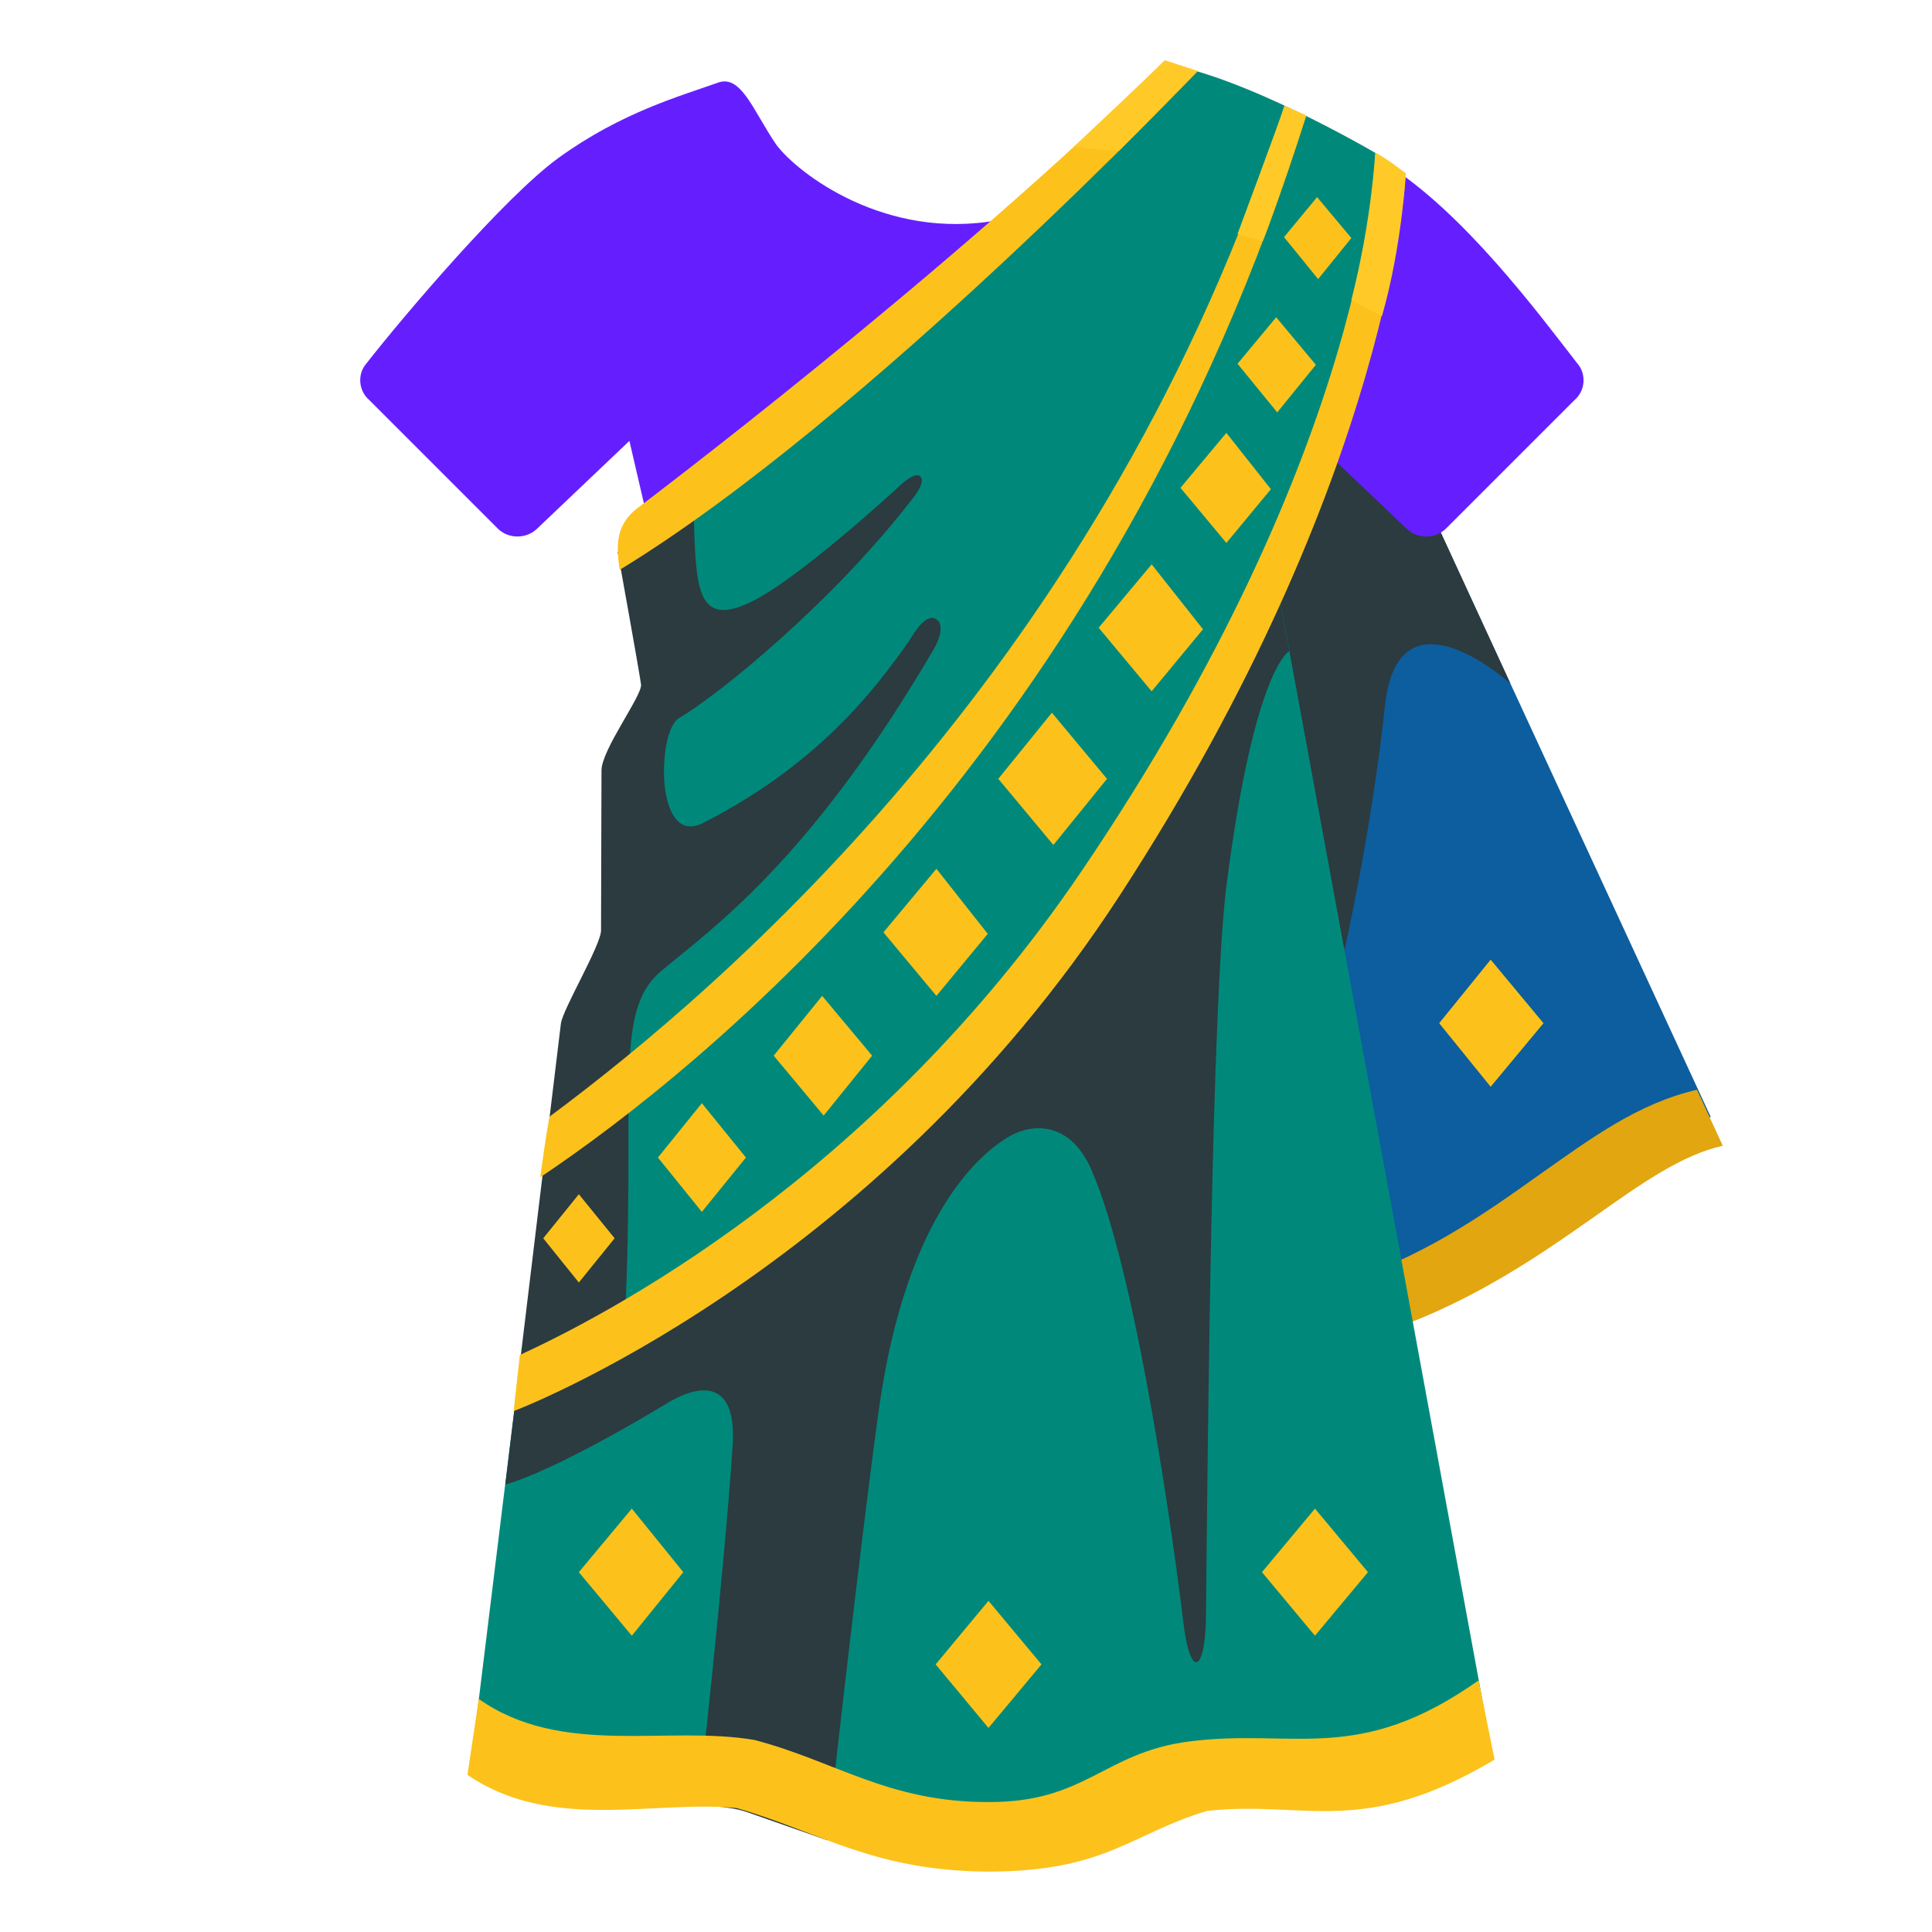 <?xml version="1.0" encoding="UTF-8" standalone="no"?>
<!-- Generator: Adobe Illustrator 25.2.3, SVG Export Plug-In . SVG Version: 6.00 Build 0)  -->

<svg
   version="1.1"
   id="Layer_2"
   x="0px"
   y="0px"
   viewBox="0 0 128 128"
   style="enable-background:new 0 0 128 128;"
   xml:space="preserve"
   sodipodi:docname="emoji_u1f97b.svg"
   inkscape:version="1.2.2 (732a01da63, 2022-12-09)"
   xmlns:inkscape="http://www.inkscape.org/namespaces/inkscape"
   xmlns:sodipodi="http://sodipodi.sourceforge.net/DTD/sodipodi-0.dtd"
   xmlns="http://www.w3.org/2000/svg"
   xmlns:svg="http://www.w3.org/2000/svg"><defs
   id="defs68263" /><sodipodi:namedview
   id="namedview68261"
   pagecolor="#ffffff"
   bordercolor="#000000"
   borderopacity="0.25"
   inkscape:showpageshadow="2"
   inkscape:pageopacity="0.0"
   inkscape:pagecheckerboard="0"
   inkscape:deskcolor="#d1d1d1"
   showgrid="false"
   inkscape:zoom="2.9996795"
   inkscape:cx="50.672079"
   inkscape:cy="71.007585"
   inkscape:window-width="1366"
   inkscape:window-height="697"
   inkscape:window-x="-8"
   inkscape:window-y="-8"
   inkscape:window-maximized="1"
   inkscape:current-layer="Layer_2" />
<g
   id="g68258">
	<path
   style="fill:#0c5e9f;fill-opacity:1"
   d="M89.49,22.4l-10.7,10.22l10.01,55.45c8.47-2.99,14.26-8.59,18.91-11.48   c2.7-1.68,5.63-2.59,5.63-2.59L89.49,22.4z"
   id="path68162" />
	<path
   style="fill:#2b3b40;fill-opacity:1"
   d="M93.09,30.13l6.98,15.16c0,0-7.43-6.74-8.31,1.45c-0.87,8.19-2.69,16.24-2.69,16.24l-9.13-34.54   L93.09,30.13z"
   id="path68164" />
	<path
   style="fill:#E2A610;"
   d="M112.43,72.2c-3.91,0.9-7.01,3.21-10.42,5.61c-3.8,2.71-7.91,5.62-13.6,7.35l0.75,3.88   c7.31-1.98,12.36-5.55,16.46-8.42c3.11-2.2,5.81-4.11,8.52-4.71L112.43,72.2z"
   id="path68166" />
	<path
   style="fill:#651fff;fill-opacity:1"
   d="M104.52,24.1c-2.5-3.21-7.54-10.05-12.76-13.29C85.45,7,78.67,4.66,78.67,4.66   s-5.04,8.53-12.52,9.92s-13.33-3.11-14.73-5.01c-1.5-2.2-2.3-4.61-3.81-4.11c-2.5,0.9-6.41,1.96-10.62,5.01   C33.46,13.03,26.76,20.9,24.26,24.1c-0.6,0.7-0.5,1.8,0.2,2.4l8.52,8.52c0.7,0.7,1.9,0.7,2.61,0l6.11-5.81l1,4.31   c1.2,5.01,1.6,7.21,1.5,9.42c0,0.09,40.38,0.09,40.38,0c-0.1-2.2,0.3-4.41,1.5-9.42l1-4.31l6.11,5.81c0.7,0.7,1.9,0.7,2.61,0   l8.52-8.52C105.02,25.91,105.12,24.8,104.52,24.1z"
   id="path68168" />
	<path
   style="fill:#00897b;fill-opacity:1"
   d="M34.28,91.74l-3.11,25.35c6.41,4.11,14.03,1.2,18.34,2.2c4.31,1,8.52,4.11,16.03,4.11   s9.62-3.11,13.93-4.11c4.31-1,10.22,2,19.34-3.41L84.78,39.63c0.05-0.1-8.92,17.93-21.89,31.33C50.6,83.65,34.28,91.74,34.28,91.74   z"
   id="path68170" />
	<path
   style="fill:#2b3b40;fill-opacity:1"
   d="M44.35,92.88c0.82-0.49,4.53-2.46,4.19,2.87c-0.54,8.3-2.29,23.88-2.29,23.88s1.96-0.02,3.25,0.43   c1.45,0.51,5.3,1.86,5.3,1.86s2.11-18.97,3.41-28.42c1.85-13.41,7.02-17.22,8.57-18.16c1.54-0.93,4.08-1.12,5.52,2.14   c3.08,6.99,5.61,25.83,6.08,29.86c0.47,4.03,1.48,3.48,1.52-0.27c0.12-12.15,0.38-40.84,1.37-48.51   c1.85-14.34,4.15-15.42,4.15-15.42l-0.65-3.51c0.02-0.04,0.86-0.05-1.3-0.05c-3.48,7.33-10.97,21.25-22.31,32.61   C43.96,89.43,34.28,91.74,34.28,91.74l-0.8,6.61C33.48,98.35,36.27,97.75,44.35,92.88z"
   id="path68172" />
	<path
   style="fill:#fcc21b;fill-opacity:1"
   d="M65.54,124c-7.65-0.03-11.13-2.59-16.73-4.21c-5.49-0.55-12.26,1.61-17.84-2.2l0.75-5.03   c5.5,3.88,12.47,1.72,18.28,2.72c5.41,1.43,8.85,4.11,15.43,4.11c6.51,0.05,7.67-3.27,13.33-4.01c6.94-0.9,11.18,1.62,19.2-4.05   l1.06,5.25c-8.82,5.25-12.55,2.67-19.06,3.4C74.89,121.51,73.3,123.97,65.54,124z"
   id="path68174" />
	
	<path
   style="fill:#00897b;fill-opacity:1"
   d="M78,4.38C65.22,17.59,40.93,36.59,40.93,36.59l1.93,8.65l-2.55,5.35l0.06,11.5l-2.75,5.98   l-3.34,23.67c0,0,24.95-11.36,38.55-33.1C87.64,35.43,89.18,24.03,91.5,10.35C91.5,10.35,83.59,5.64,78,4.38z"
   id="path68178" />
	<path
   style="fill:#2b3b40;fill-opacity:1"
   d="M40.93,36.59c0,0,1.45,8.03,1.54,8.76s-2.62,4.31-2.62,5.7c0,1.39-0.03,9.61-0.03,10.59   c0,0.98-2.54,5.22-2.66,6.18c-0.12,0.95-2.89,23.93-2.89,23.93s3.23-0.48,7.05-2.7c0.92-16.5-0.83-21.92,2.49-24.72   c3.32-2.79,9.84-7.26,18.09-21.38c0.35-0.59,0.76-1.81-0.06-2c-0.68-0.16-1.47,1.31-1.62,1.52c-2.4,3.45-6.21,8.27-13.65,12.06   c-3.2,1.63-3.05-6.15-1.57-6.96c2.69-1.59,10.06-7.6,15.27-14.29c0.18-0.24,1.12-1.32,0.7-1.72c-0.38-0.35-1.42,0.67-1.42,0.68   c0,0-7.07,6.54-10.15,7.8c-3.64,1.57-3.25-1.97-3.5-7.4C42.09,35.72,40.93,36.59,40.93,36.59z"
   id="path68180" />
	<g
   id="g68184">
		<polygon
   style="fill:#fcc21b;fill-opacity:1"
   points="46.5,80.29 43.59,76.69 46.5,73.09 49.42,76.69   "
   id="polygon68182" />
	</g>
	<polygon
   style="fill:#fcc21b;fill-opacity:1"
   points="38.35,84.97 35.99,82.04 38.35,79.12 40.72,82.04  "
   id="polygon68186" />
	<g
   id="g68190">
		<polygon
   style="fill:#fcc21b;fill-opacity:1"
   points="62.04,65.98 58.53,61.77 62.04,57.56 65.44,61.87   "
   id="polygon68188" />
	</g>
	<g
   id="g68194">
		<polygon
   style="fill:#fcc21b;fill-opacity:1"
   points="76.3,45.8 72.79,41.59 76.3,37.39 79.7,41.69   "
   id="polygon68192" />
	</g>
	<g
   id="g68198">
		<polygon
   style="fill:#fcc21b;fill-opacity:1"
   points="81.25,35.97 78.21,32.32 81.25,28.68 84.2,32.41   "
   id="polygon68196" />
	</g>
	<g
   id="g68202">
		<polygon
   style="fill:#fcc21b;fill-opacity:1"
   points="54.57,73.91 51.26,69.94 54.47,65.98 57.78,69.94   "
   id="polygon68200" />
	</g>
	<polygon
   style="fill:#fcc21b;fill-opacity:1"
   points="41.86,108.37 38.35,104.16 41.86,99.95 45.27,104.16  "
   id="polygon68204" />
	<polygon
   style="fill:#fcc21b;fill-opacity:1"
   points="87.12,108.37 83.61,104.16 87.12,99.95 90.63,104.16  "
   id="polygon68206" />
	<polygon
   style="fill:#fcc21b;fill-opacity:1"
   points="98.76,72 95.35,67.79 98.76,63.58 102.26,67.79  "
   id="polygon68208" />
	<polygon
   style="fill:#fcc21b;fill-opacity:1"
   points="65.49,114.48 61.99,110.27 65.49,106.06 69,110.27  "
   id="polygon68210" />
	
	
	
	
	<g
   id="g68222">
		<polygon
   style="fill:#fcc21b;fill-opacity:1"
   points="84.62,27.32 81.99,24.1 84.55,21.02 87.18,24.17   "
   id="polygon68220" />
	</g>
	<g
   id="g68226">
		<polygon
   style="fill:#fcc21b;fill-opacity:1"
   points="87.33,18.49 85.07,15.71 87.26,13.06 89.53,15.77   "
   id="polygon68224" />
	</g>
	<g
   id="g68230">
		<polygon
   style="fill:#fcc21b;fill-opacity:1"
   points="69.79,55.98 66.14,51.6 69.69,47.22 73.34,51.6   "
   id="polygon68228" />
	</g>
	
	
	<path
   style="fill:#fcc21b;fill-opacity:1"
   d="M 79.35,4.71 77.17,4 C 63.04,18.01 42.13,33.74 42.13,33.74 40.9,34.77 40.77,35.95 41.06,37.75 57.32,27.86 79.35,4.71 79.35,4.71 Z"
   id="path68236"
   sodipodi:nodetypes="ccccc" />
	<path
   style="fill:#fcc21b;fill-opacity:1"
   d="m 91.11,10.29 c 0,0 -0.17,19 -19.49,47.48 -13.81,20.35 -31.8,29.53 -37.18,32 -0.14,1.29 -0.3,2.68 -0.41,3.72 0,0 23.74,-8.93 40.14,-34.14 C 92.31,31.47 93.13,11.49 93.13,11.49 92.05,10.73 91.66,10.5 91.11,10.29 Z"
   id="path68238"
   sodipodi:nodetypes="ccccccc" />
	<path
   style="fill:#fcc21b;fill-opacity:1"
   d="M 86.54,7.65 85.1,7.01 C 73.38,43.55 48.09,65.31 36.42,73.97 36.39,74.1 36.37,74.22 36.34,74.35 36.17,75.32 35.98,76.59 35.79,78 46.3,70.96 73.53,49.34 86.54,7.65 Z"
   id="path68240"
   sodipodi:nodetypes="cccccc" />
	
	
	
	<path
   style="fill:#FFCA28;"
   d="M71.17,9.7c0.74,0.18,2.97,0.29,2.97,0.29c1.67-1.69,5.21-5.28,5.21-5.28L77.17,4   C76.25,4.92,72.15,8.78,71.17,9.7z"
   id="path68248" />
	<path
   style="fill:#FFCA28;"
   d="M81.99,15.5l1.67,0.48c0.6-1.42,2.52-7.18,2.88-8.32L85.1,7.01C84.75,8.1,81.99,15.5,81.99,15.5z"
   id="path68250" />
	<path
   style="fill:#FFCA28;"
   d="M89.53,19.89l2.03,1.05c1.32-4.61,1.58-9.45,1.58-9.45s-1.32-1.05-2.03-1.37   C91.11,10.12,90.89,14.56,89.53,19.89z"
   id="path68252" />
	
	
</g>
</svg>
